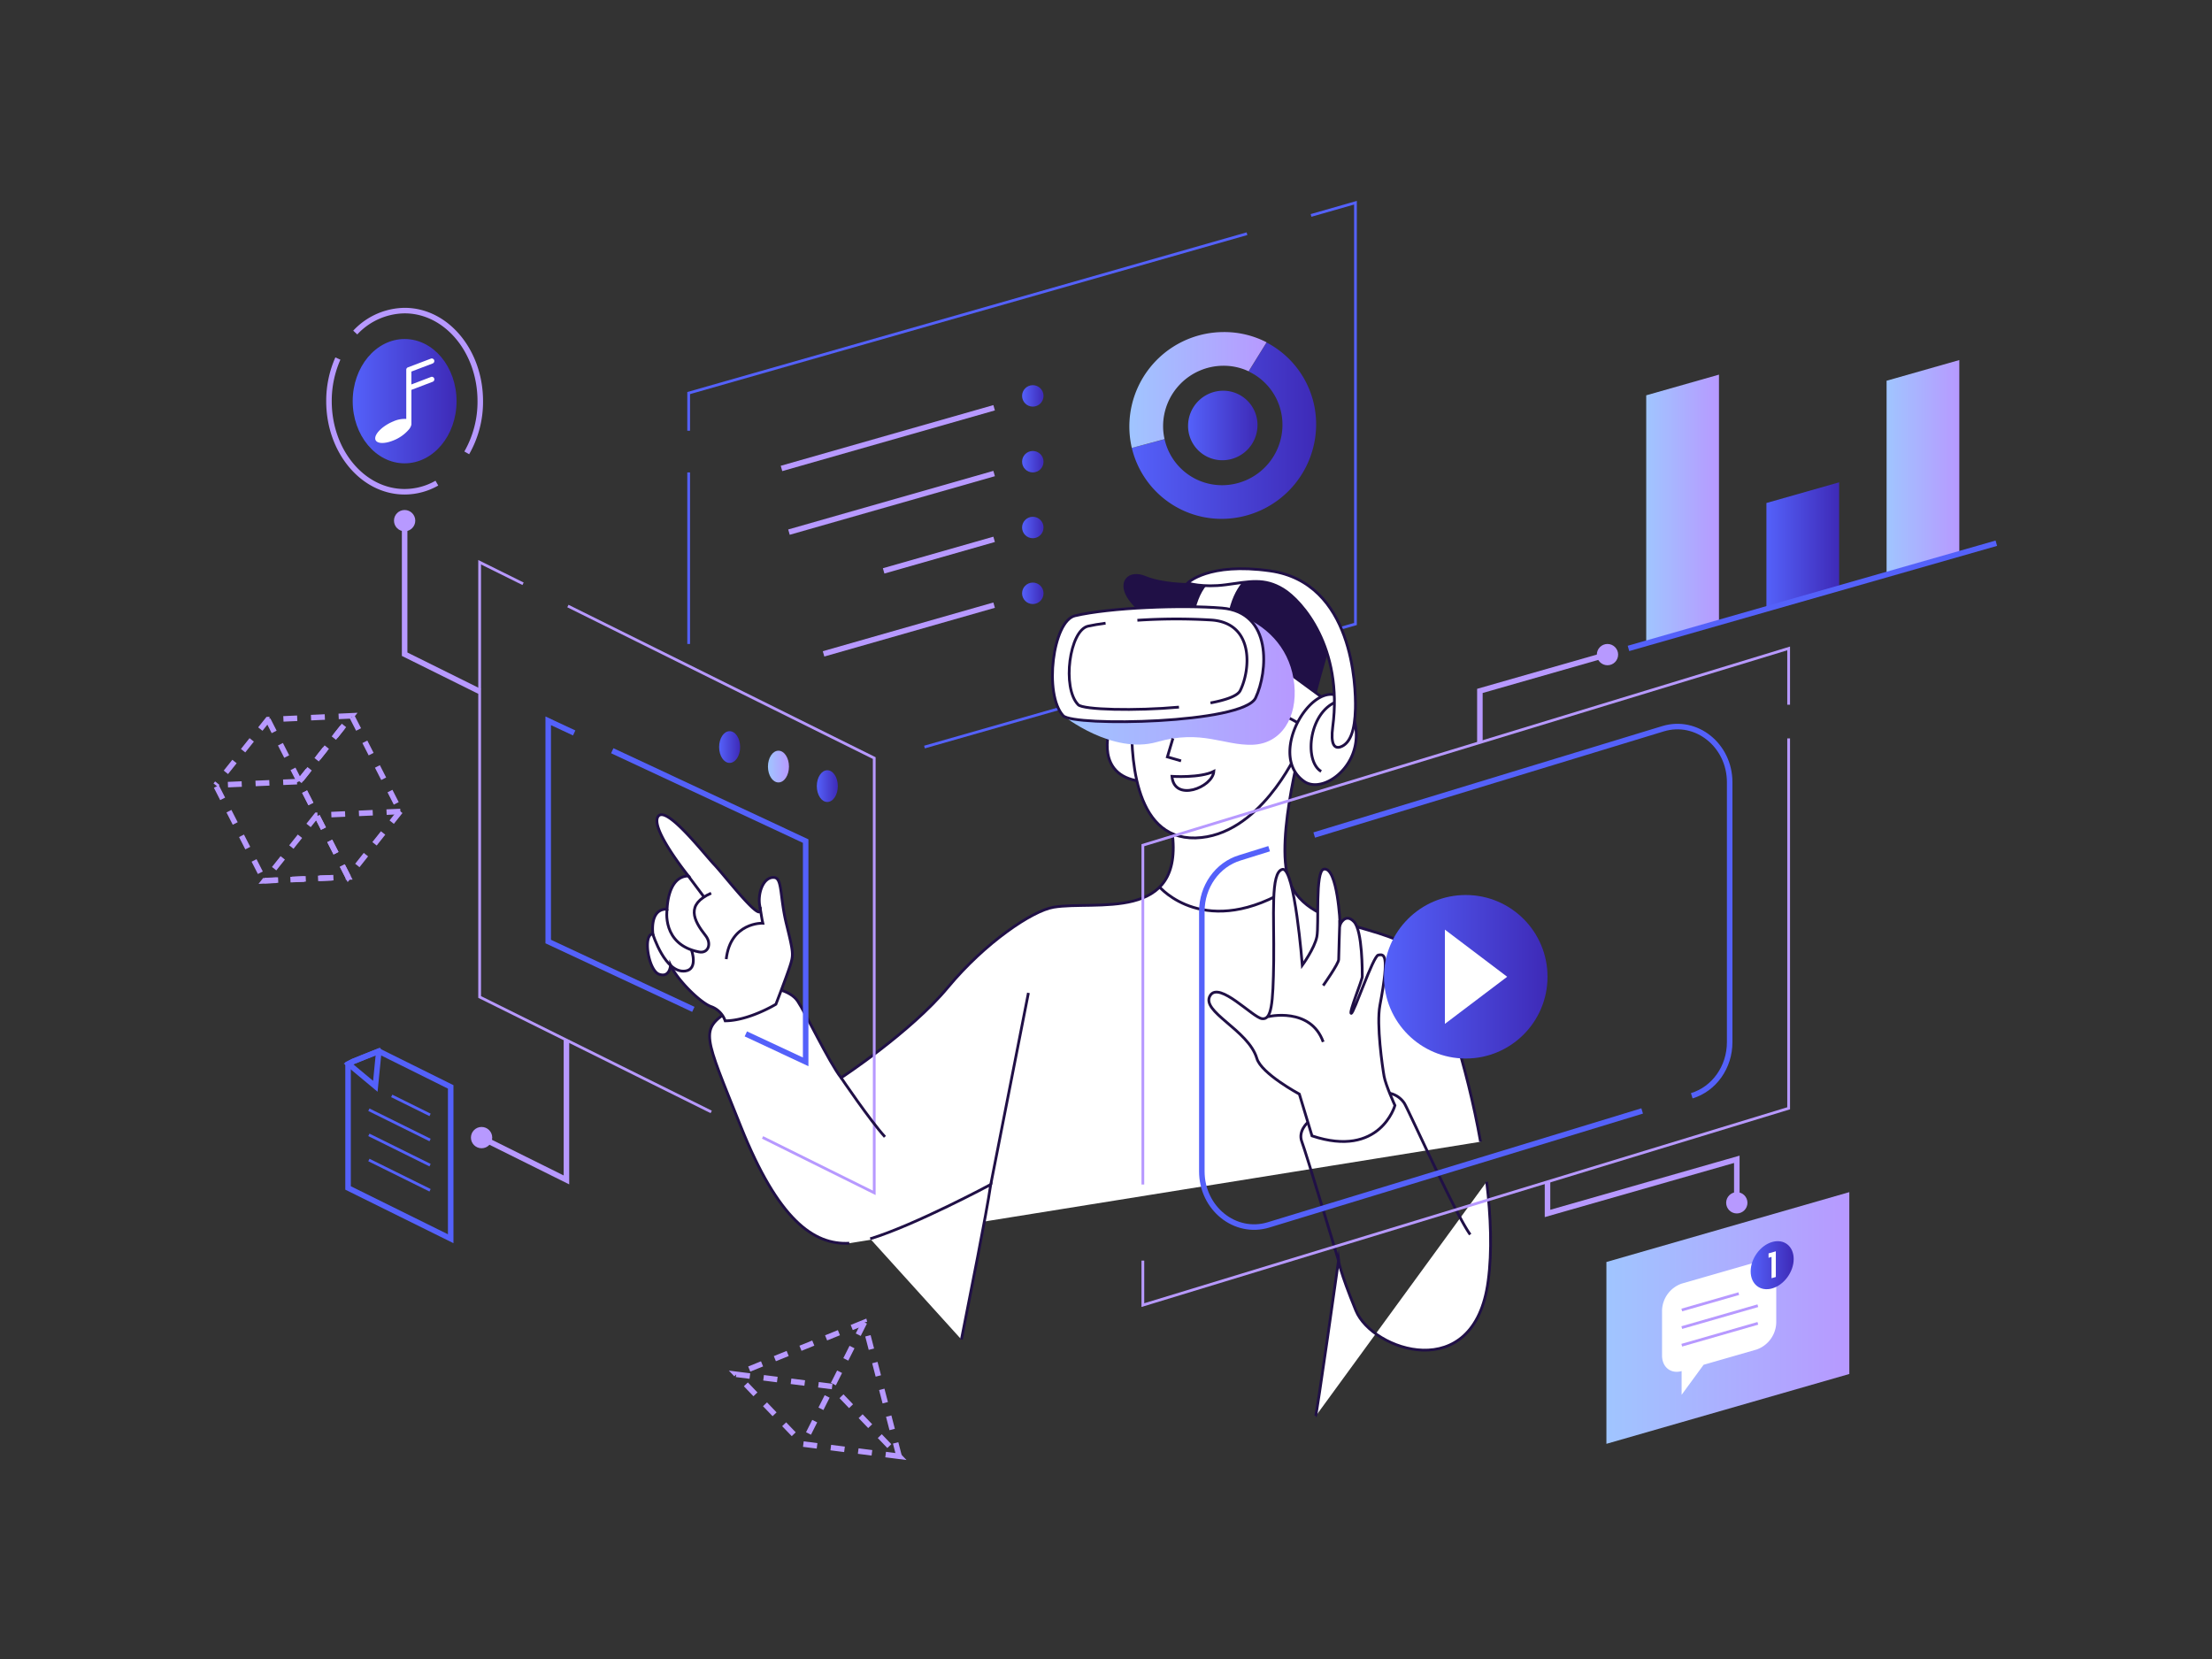<svg id="_1" data-name="1" xmlns="http://www.w3.org/2000/svg" xmlns:xlink="http://www.w3.org/1999/xlink" viewBox="0 0 800 600"><rect x="0" y="0" width="800" height="600" fill="#333333" stroke="none"/><defs><style>.cls-1{fill:url(#linear-gradient);}.cls-2{fill:url(#linear-gradient-2);}.cls-3{fill:url(#linear-gradient-3);}.cls-20,.cls-4{fill:#fff;}.cls-24,.cls-4{stroke:#201046;}.cls-10,.cls-22,.cls-24,.cls-4,.cls-6,.cls-8,.cls-9{stroke-miterlimit:10;}.cls-5{fill:url(#linear-gradient-4);}.cls-10,.cls-22,.cls-24,.cls-6,.cls-8,.cls-9{fill:none;}.cls-10,.cls-6{stroke:#5461fa;}.cls-7{fill:#201046;}.cls-22,.cls-8,.cls-9{stroke:#b799ff;}.cls-10,.cls-22,.cls-9{stroke-width:2px;}.cls-11{fill:url(#linear-gradient-5);}.cls-12{fill:url(#linear-gradient-6);}.cls-13{fill:url(#linear-gradient-7);}.cls-14{fill:url(#linear-gradient-8);}.cls-15{fill:url(#linear-gradient-9);}.cls-16{fill:url(#linear-gradient-10);}.cls-17{fill:url(#linear-gradient-11);}.cls-18{fill:url(#linear-gradient-12);}.cls-19{fill:url(#linear-gradient-13);}.cls-21{fill:url(#linear-gradient-14);}.cls-22{stroke-dasharray:5;}.cls-23{fill:url(#linear-gradient-15);}.cls-25{fill:url(#linear-gradient-16);}.cls-26{fill:#b799ff;}.cls-27{fill:url(#linear-gradient-17);}.cls-28{fill:url(#linear-gradient-18);}</style><linearGradient id="linear-gradient" x1="638.85" y1="197.49" x2="665.15" y2="197.49" gradientUnits="userSpaceOnUse"><stop offset="0" stop-color="#5461fa"/><stop offset="1" stop-color="#3e2ab7"/></linearGradient><linearGradient id="linear-gradient-2" x1="595.39" y1="184.19" x2="621.69" y2="184.19" gradientUnits="userSpaceOnUse"><stop offset="0" stop-color="#a0c5ff"/><stop offset="1" stop-color="#b799ff"/></linearGradient><linearGradient id="linear-gradient-3" x1="682.31" y1="169.2" x2="708.61" y2="169.2" xlink:href="#linear-gradient-2"/><linearGradient id="linear-gradient-4" x1="580.98" y1="476.67" x2="668.83" y2="476.67" xlink:href="#linear-gradient-2"/><linearGradient id="linear-gradient-5" x1="409.34" y1="155.78" x2="476.03" y2="155.78" xlink:href="#linear-gradient"/><linearGradient id="linear-gradient-6" x1="429.68" y1="153.9" x2="454.79" y2="153.9" xlink:href="#linear-gradient"/><linearGradient id="linear-gradient-7" x1="369.65" y1="143.18" x2="377.41" y2="143.18" xlink:href="#linear-gradient"/><linearGradient id="linear-gradient-8" x1="369.65" y1="166.98" x2="377.41" y2="166.98" xlink:href="#linear-gradient"/><linearGradient id="linear-gradient-9" x1="369.65" y1="190.78" x2="377.41" y2="190.78" xlink:href="#linear-gradient"/><linearGradient id="linear-gradient-10" x1="369.65" y1="214.58" x2="377.41" y2="214.58" xlink:href="#linear-gradient"/><linearGradient id="linear-gradient-11" x1="277.75" y1="277.24" x2="285.34" y2="277.24" xlink:href="#linear-gradient-2"/><linearGradient id="linear-gradient-12" x1="260.08" y1="270.18" x2="267.67" y2="270.18" xlink:href="#linear-gradient"/><linearGradient id="linear-gradient-13" x1="295.41" y1="284.31" x2="303.01" y2="284.31" xlink:href="#linear-gradient"/><linearGradient id="linear-gradient-14" x1="633.15" y1="457.57" x2="648.71" y2="457.57" xlink:href="#linear-gradient"/><linearGradient id="linear-gradient-15" x1="127.56" y1="145.09" x2="165.12" y2="145.09" xlink:href="#linear-gradient"/><linearGradient id="linear-gradient-16" x1="384.52" y1="246.04" x2="468.25" y2="246.04" xlink:href="#linear-gradient-2"/><linearGradient id="linear-gradient-17" x1="408.44" y1="141.07" x2="458.09" y2="141.07" xlink:href="#linear-gradient-2"/><linearGradient id="linear-gradient-18" x1="500.54" y1="353.26" x2="559.68" y2="353.26" xlink:href="#linear-gradient"/></defs><title>Artboard 2</title><polygon class="cls-1" points="665.15 213.06 638.85 220.54 638.85 181.92 665.15 174.44 665.15 213.06"/><polygon class="cls-2" points="621.69 225.42 595.38 232.9 595.38 142.97 621.69 135.49 621.69 225.42"/><polygon class="cls-3" points="708.61 200.7 682.31 208.18 682.31 137.7 708.61 130.22 708.61 200.7"/><path class="cls-4" d="M401.3,263.67c-.14.55-5.19,16.67,10.93,18.85.14-.82,1.64-18.85,1.64-18.85Z"/><polygon class="cls-5" points="668.83 496.92 580.98 522.18 580.98 456.42 668.83 431.15 668.83 496.92"/><polyline class="cls-6" points="474.16 77.91 490.22 73.32 490.22 225.68 334.35 270.18"/><polyline class="cls-6" points="249.07 155.78 249.07 142.16 450.99 84.52"/><line class="cls-6" x1="249.07" y1="232.9" x2="249.07" y2="170.86"/><path class="cls-7" d="M474.53,257c.05-.46,5.78-22.32,7-24.73s-8.33-34.79-52-21.4c0,0-9.11,0-15.18-2.52s-10.3,1.71-6.75,7.66,13.62,12.14,13.62,12.14Z"/><path class="cls-4" d="M451.76,209c-.53.27-7,4.92-7.76,19l-13.1-1.43s.4-12.79,7.71-17.58Z"/><path class="cls-4" d="M537.67,427.38c1.53,12.75,2,25.22.55,35.91-5,38-41.93,25.12-47.84,10.71s-6.28-18.1-6.28-18.1-7.89,56-8.31,56.33"/><path class="cls-4" d="M307.16,449.63c-12.93.74-25.8-8.61-39.22-42.17s-14.9-34.85-4.37-41.87,14.22-8.5,14.22-8.5c.74.18,7.84.74,10.71,5s11.27,22,15.7,27.71c0,0,25.12-16.44,38.6-32.69s30.58-27.73,38.23-29c15-2.55,47.47,5.76,42.85-27.48l48-36.13s-11.08,38.93-5.73,53.88c7.2,20.12,41.19,14.39,50.05,30.46,5.43,9.84,14.32,36.31,19.26,64.09"/><path class="cls-4" d="M347.71,484.47c3.29-16.82,8.85-44.33,10.61-56.08,0,0-27.32,14.65-43.59,19.63"/><polyline class="cls-8" points="257.22 402.14 173.47 360.57 173.47 203.34 189.17 211.13"/><polyline class="cls-8" points="205.39 219.18 316.18 274.17 316.18 431.4 275.79 411.36"/><polyline class="cls-9" points="204.86 376.16 204.86 426.73 173.47 411.14"/><polyline class="cls-9" points="173.47 250.06 146.34 236.6 146.34 188.3"/><path class="cls-10" d="M163,393.09V448l-37.12-18.36v-45c.25-.19,10.68-4.32,11.08-4.48h0Z"/><line class="cls-6" x1="141.67" y1="396.35" x2="155.54" y2="403.21"/><line class="cls-6" x1="133.41" y1="401.35" x2="155.54" y2="412.3"/><line class="cls-6" x1="133.41" y1="410.44" x2="155.54" y2="421.39"/><line class="cls-6" x1="133.41" y1="419.53" x2="155.54" y2="430.48"/><line class="cls-9" x1="359.54" y1="147.47" x2="282.64" y2="169.42"/><polyline class="cls-9" points="535.22 268.54 535.22 249.88 584.49 235.78"/><line class="cls-10" x1="588.96" y1="234.51" x2="722" y2="196.46"/><polyline class="cls-9" points="559.68 427.41 559.68 438.86 628.14 419.28 628.14 438.19"/><path class="cls-11" d="M458.09,123.87l-6.5,10.48a21.28,21.28,0,0,1,12.23,19.32,21.87,21.87,0,0,1-21.58,21.81,21.28,21.28,0,0,1-21.05-16.63L409.34,162a33.37,33.37,0,0,0,32.89,25.65A34.24,34.24,0,0,0,476,153.53,33.36,33.36,0,0,0,458.09,123.87Z"/><path class="cls-12" d="M454.79,153.76a12.72,12.72,0,0,1-12.55,12.69A12.39,12.39,0,0,1,429.68,154a12.72,12.72,0,0,1,12.55-12.69A12.39,12.39,0,0,1,454.79,153.76Z"/><line class="cls-9" x1="359.54" y1="171.26" x2="285.34" y2="192.45"/><line class="cls-9" x1="359.54" y1="195.06" x2="319.58" y2="206.47"/><line class="cls-9" x1="359.54" y1="218.86" x2="297.85" y2="236.48"/><circle class="cls-13" cx="373.53" cy="143.18" r="3.88"/><circle class="cls-14" cx="373.53" cy="166.98" r="3.88"/><circle class="cls-15" cx="373.53" cy="190.78" r="3.88"/><circle class="cls-16" cx="373.53" cy="214.58" r="3.88"/><ellipse class="cls-17" cx="281.54" cy="277.24" rx="3.8" ry="5.74"/><ellipse class="cls-18" cx="263.88" cy="270.18" rx="3.8" ry="5.74"/><ellipse class="cls-19" cx="299.21" cy="284.31" rx="3.8" ry="5.74"/><path class="cls-20" d="M635.28,456.45l-27.06,7.78a10.61,10.61,0,0,0-7.12,9.74v16.25c0,4.23,3.17,6.75,7.08,5.65v8.58l7.95-10.86,19.15-5.51a10.61,10.61,0,0,0,7.12-9.74V462.09C642.4,457.85,639.21,455.32,635.28,456.45Z"/><path class="cls-21" d="M648.71,455.34c0,4.64-3.48,9.4-7.78,10.63s-7.78-1.52-7.78-6.16,3.48-9.4,7.78-10.63S648.71,450.7,648.71,455.34Z"/><line class="cls-8" x1="608.24" y1="473.78" x2="628.85" y2="467.86"/><line class="cls-8" x1="608.24" y1="480.14" x2="635.75" y2="472.23"/><line class="cls-8" x1="608.24" y1="486.51" x2="635.75" y2="478.6"/><path class="cls-20" d="M640.7,454.58l-1.08.31v-1.58l2.63-.76v9.29l-1.55.44Z"/><polygon class="cls-22" points="144.77 293.42 125.92 317.19 108.31 282.66 127.16 258.88 144.77 293.42"/><polygon class="cls-22" points="95.61 318.49 125.92 317.19 108.31 282.66 78 283.96 95.61 318.49"/><polyline class="cls-22" points="144.8 293.49 114.53 294.85 95.65 318.56 125.92 317.19"/><polyline class="cls-22" points="108.28 282.59 127.16 258.88 96.88 260.25 78 283.96"/><line class="cls-22" x1="96.88" y1="260.25" x2="108.27" y2="282.59"/><polygon class="cls-22" points="300.96 501.45 266.27 497.04 290.48 522.27 325.17 526.68 300.96 501.45"/><polyline class="cls-22" points="325.17 526.68 312.64 478.24 266.27 497.04"/><line class="cls-22" x1="312.64" y1="478.24" x2="290.48" y2="522.27"/><path class="cls-10" d="M137,380.21h0l-1.25,12.66-9.84-8.2c.25-.19,10.68-4.32,11.08-4.48Z"/><path class="cls-9" d="M158,174.73a23.59,23.59,0,0,1-11.66,3.12c-15.11,0-27.36-14.66-27.36-32.76a37.83,37.83,0,0,1,3.22-15.42"/><path class="cls-9" d="M128.48,120.27a24.82,24.82,0,0,1,17.86-7.94c15.11,0,27.36,14.67,27.36,32.76a37.21,37.21,0,0,1-4.89,18.69"/><ellipse class="cls-23" cx="146.34" cy="145.09" rx="18.78" ry="22.48"/><path class="cls-4" d="M274.87,328.06c-1.08-4.75,1.18-11.18,5.23-10.69,2.85.34,1.94,7.07,4.3,16.73,2.46,10,2.56,11,1.64,14.24s-5.43,14.86-5.43,14.86-9.73,5.94-18.34,6a8.37,8.37,0,0,0-5-5.12c-3.89-1.33-12.3-9.63-14.76-15,0,0-.21,4.61-4.12,3.28s-6-14.5-2.26-14.6c0,0-1.34-9.15,5.14-8.95,0,0,.1-11.93,7.71-12,0,0-13.88-17.17-11-21.49s16.45,13.26,20.36,17.38S276.59,335.62,274.87,328.06Z"/><path class="cls-24" d="M274.87,328.06s.78,5,1,5.82c0,0-11.68-.46-13.22,13"/><line class="cls-24" x1="248.97" y1="316.86" x2="254.84" y2="324.7"/><path class="cls-24" d="M236.11,337.84s4.44,14.32,11.75,13.34c4.76-.63,2.22-7.61,2.22-7.61"/><path class="cls-24" d="M241.25,328.9s-2.07,12.68,11.51,15.37c3.43.68,4.71-3,2.43-5.88-4.43-5.61-7.22-11.27,2-15.35"/><path class="cls-24" d="M304.2,389.78s10.47,15.47,15.85,21.37"/><line class="cls-24" x1="358.32" y1="428.39" x2="371.94" y2="359.09"/><path class="cls-24" d="M419.38,320.8s16.68,19.65,47.89,0"/><path class="cls-4" d="M437.71,360c3.3-5.15,15.37,8,18.73,8.42s4-4.84,4.21-21-1.26-32,3.16-33S471,349.09,471,349.09s4.42-6.1,5.26-10.31-.7-23.84,2.53-24.44c5-.93,5.89,20,5.89,20s1.87-4.31,5-1,3,18.63,3,19.87-4.91,13.07-4,13.29,7.93-20.87,9.82-21.1,4.24-1.17.56,18.2c-1.32,6.92.92,22.36,1.52,25.68s3.92,10.52,3.92,10.52-5.38,19.21-30,11l-4.57-15.1s-13.75-7.4-15.37-12.9C451.45,372.35,434,365.86,437.71,360Z"/><path class="cls-24" d="M484.56,332.83s-.41,12.7-.41,14.19-5.6,9.42-5.6,9.42"/><path class="cls-24" d="M484.1,455.91s-11.78-39.13-13.27-43,2.18-7,2.18-7"/><path class="cls-24" d="M502.54,395.37a8.47,8.47,0,0,1,5.37,3.65c1.78,3,18.67,40.53,23.82,47.47"/><path class="cls-4" d="M409.36,258.86c-.41,12.4,0,44.77,23,44.19s36.47-30.29,36.6-30.7,5.87-22.21,5.6-22.62S409.36,258.86,409.36,258.86Z"/><path class="cls-4" d="M479.21,253c-.28-.23-17-12.48-17-12.48a68,68,0,0,1-1.14,16.26c.8.57,10.44,5.76,10.44,5.76Z"/><path class="cls-4" d="M481.56,281.94c-3.52,2.1-7.35,2.52-10,.59-14-10,4.4-39.24,14.44-29.41a13.72,13.72,0,0,1,3,5C493.23,268.91,487.91,278.16,481.56,281.94Z"/><path class="cls-24" d="M477.81,279c-6.56-4-4.2-22.44,6.46-25.51"/><path class="cls-4" d="M482,262.89c-.82,6.21.51,8.4,3.38,7s4.63-5.53,4.82-13.63-.82-45.55-30.85-49.8c-22.44-3.18-29.82,4.41-29.82,4.41s5.33,1.74,13.83.61,13.83-2.56,20.7,1.64S485.8,234.3,482,262.89Z"/><path class="cls-25" d="M448.83,222.71c10.76,4.39,18.07,13,19.27,24.85S463.45,269,453,269.35s-18.34-5.63-34.55-1-33.88-9.48-33.88-9.48L401,230.68Z"/><path class="cls-4" d="M384.52,258.85c3.63,3.95,65.15,2.92,69.58-6.45s6.21-31-12.19-32.49c-14.33-1.19-40.38-.2-53.14,2.79C380.77,224.58,377.41,251.12,384.52,258.85Z"/><path class="cls-4" d="M399.84,225.39c-2.36.31-4.5.66-6.31,1.06-6.73,1.48-9.56,22.34-3.58,28.43,1.8,1.83,20.58,2.3,36.44.86"/><path class="cls-4" d="M437.79,254.22c5.65-1.07,9.77-2.53,10.73-4.42,3.73-7.37,5.22-24.35-10.26-25.55a214.1,214.1,0,0,0-26.91.08"/><circle class="cls-26" cx="628.14" cy="435.01" r="3.85"/><circle class="cls-26" cx="581.37" cy="236.75" r="3.85"/><circle class="cls-26" cx="174.17" cy="411.43" r="3.85"/><circle class="cls-26" cx="146.34" cy="188.3" r="3.85"/><polyline class="cls-24" points="424.2 267.05 422.2 273.75 427.15 275.18"/><path class="cls-24" d="M423.85,280.78s10.21.67,15.16-1.81C438.53,284.81,424.67,290.18,423.85,280.78Z"/><path class="cls-27" d="M442.23,120.1A34.15,34.15,0,0,0,409.34,162l11.84-3.19a20.75,20.75,0,0,1-.53-4.72,21.87,21.87,0,0,1,21.58-21.81,21.27,21.27,0,0,1,9.35,2l6.5-10.48A33.29,33.29,0,0,0,442.23,120.1Z"/><path class="cls-24" d="M458.33,367.82c.23-.28,15.69-3.71,20.22,9"/><path class="cls-20" d="M155.78,136.37l-7,2.67v-4.66l7.7-2.93a.93.93,0,0,0-.66-1.74l-8.3,3.15a.93.93,0,0,0-.59.87v17.78a10,10,0,0,0-4.66.88c-3.63,1.49-6.57,4.23-6.57,6.13s2.94,2.25,6.57.77a14.18,14.18,0,0,0,5.64-4,4.19,4.19,0,0,0,.88-1.73V141l7.7-2.93a.93.93,0,0,0-.66-1.74Z"/><polyline class="cls-8" points="646.89 267.05 646.89 400.83 413.33 472.01 413.33 455.91"/><polyline class="cls-8" points="413.33 428.39 413.33 305.68 646.89 234.51 646.89 254.86"/><circle class="cls-28" cx="530.11" cy="353.26" r="29.57"/><polygon class="cls-20" points="545.09 353.26 522.56 336.21 522.56 370.3 545.09 353.26"/><path class="cls-10" d="M475.3,302l126.15-38.44c12.08-3.68,24.11,6,24.11,19.37v94c0,9-5.59,16.9-13.71,19.37"/><path class="cls-10" d="M593.91,401.79,458.77,443c-12.08,3.68-24.11-6-24.11-19.37v-94c0-9,5.59-16.9,13.71-19.37L459,306.94"/><polyline class="cls-10" points="221.43 271.51 291.38 304.19 291.38 384.03 269.74 373.92"/><polyline class="cls-10" points="250.76 365.05 198.27 340.52 198.27 260.69 207.66 265.08"/></svg>